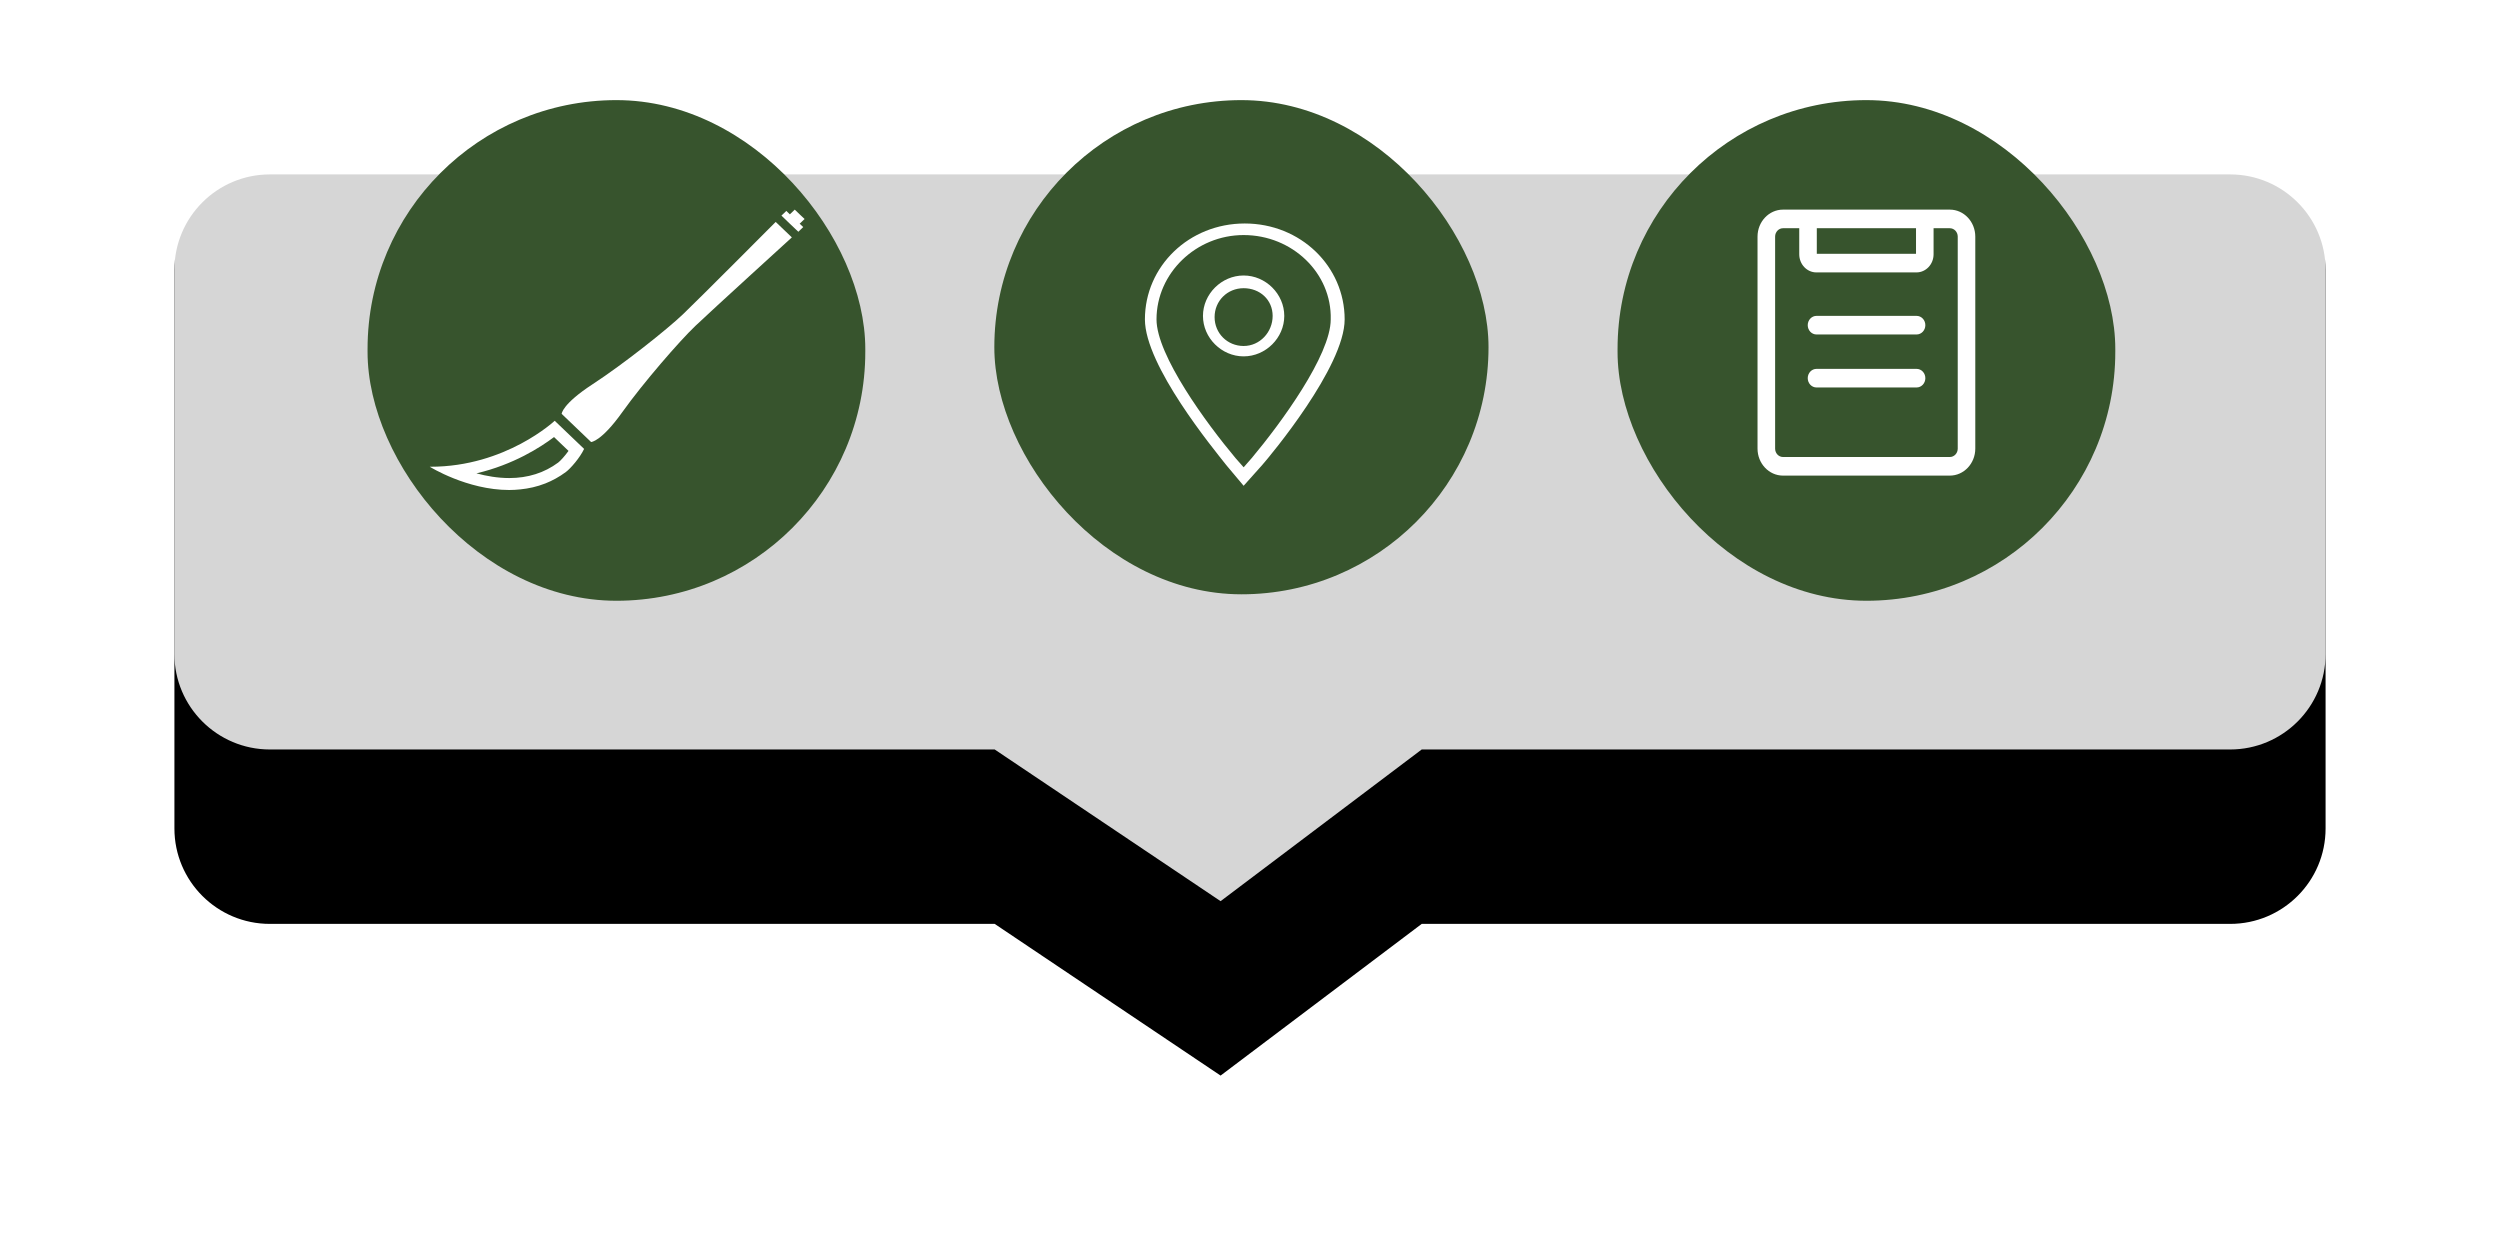 <?xml version="1.0" encoding="UTF-8"?>
<svg width="86px" height="43px" viewBox="0 0 86 43" version="1.1" xmlns="http://www.w3.org/2000/svg" xmlns:xlink="http://www.w3.org/1999/xlink">
    <title>编组 17</title>
    <defs>
        <path d="M3.283,0 L70.717,0 C72.53,7.27531783e-15 74,1.47 74,3.283 L74,22.499 C74,24.312 72.53,25.782 70.717,25.782 L42.907,25.782 L42.907,25.782 L35.988,31 L28.217,25.782 L3.283,25.782 C1.47,25.782 5.79536577e-14,24.312 0,22.499 L0,3.283 C-2.22060464e-16,1.47 1.47,-5.55087724e-16 3.283,0 Z" id="path-1"></path>
        <filter x="-16.2%" y="-19.4%" width="132.4%" height="177.4%" filterUnits="objectBoundingBox" id="filter-2">
            <feOffset dx="0" dy="6" in="SourceAlpha" result="shadowOffsetOuter1"></feOffset>
            <feGaussianBlur stdDeviation="3" in="shadowOffsetOuter1" result="shadowBlurOuter1"></feGaussianBlur>
            <feComposite in="shadowBlurOuter1" in2="SourceAlpha" operator="out" result="shadowBlurOuter1"></feComposite>
            <feColorMatrix values="0 0 0 0 0   0 0 0 0 0   0 0 0 0 0  0 0 0 0.27 0" type="matrix" in="shadowBlurOuter1"></feColorMatrix>
        </filter>
    </defs>
    <g id="页面-1" stroke="none" stroke-width="1" fill="none" fill-rule="evenodd">
        <g id="3.3" transform="translate(-869, -59)">
            <g id="编组-17" transform="translate(875, 59)">
                <g id="Rectangle-Copy-19">
                    <use fill="black" fill-opacity="1" filter="url(#filter-2)" xlink:href="#path-1"></use>
                    <use fill-opacity="0.837" fill="#FFFFFF" fill-rule="evenodd" xlink:href="#path-1"></use>
                </g>
                <g id="编组-148" transform="translate(6.644, 3.444)">
                    <g id="编组-126" transform="translate(43, 0)">
                        <g id="编组-145">
                            <rect id="矩形" fill="#37542D" x="0" y="0" width="17.122" height="17.222" rx="8.561"></rect>
                            <path d="M10.286,7.422 C10.453,7.422 10.588,7.565 10.588,7.742 C10.588,7.919 10.453,8.062 10.286,8.062 L6.844,8.062 C6.677,8.062 6.542,7.919 6.542,7.742 C6.542,7.565 6.677,7.422 6.844,7.422 L10.286,7.422 L10.286,7.422 Z M10.286,9.245 C10.453,9.245 10.588,9.388 10.588,9.565 C10.588,9.742 10.453,9.885 10.286,9.885 L6.844,9.885 C6.677,9.885 6.542,9.742 6.542,9.565 C6.542,9.388 6.677,9.245 6.844,9.245 L10.286,9.245 L10.286,9.245 Z M11.43,3.767 C11.913,3.767 12.306,4.184 12.306,4.695 L12.306,11.989 C12.306,12.5 11.913,12.917 11.43,12.917 L5.691,12.917 C5.208,12.917 4.815,12.5 4.815,11.989 L4.815,4.695 C4.815,4.184 5.208,3.767 5.691,3.767 L11.43,3.767 Z M6.854,4.407 L6.854,5.287 L10.267,5.287 L10.267,4.407 L6.854,4.407 Z M6.25,4.407 L5.691,4.407 C5.542,4.407 5.42,4.537 5.42,4.695 L5.42,11.989 C5.42,12.148 5.542,12.277 5.691,12.277 L11.43,12.277 C11.58,12.277 11.702,12.148 11.702,11.989 L11.702,4.695 C11.702,4.536 11.58,4.407 11.43,4.407 L10.871,4.407 L10.871,5.303 C10.871,5.647 10.607,5.927 10.282,5.927 L6.839,5.927 C6.514,5.927 6.25,5.647 6.25,5.303 L6.25,4.407 L6.25,4.407 Z" id="形状" fill="#FFFFFF" fill-rule="nonzero"></path>
                        </g>
                        <g id="shijiangongdanguanli" transform="translate(4.815, 3.767)"></g>
                    </g>
                    <g id="编组-223" transform="translate(21.561, 0)">
                        <g id="编组-111" fill="#37542D">
                            <rect id="矩形" x="0" y="0" width="17" height="17" rx="8.5"></rect>
                        </g>
                        <g id="编组-52" transform="translate(5.18, 4.244)" fill="#FFFFFF" fill-rule="nonzero">
                            <g id="icon32225">
                                <path d="M3.396,9.023 L2.796,8.308 C2.357,7.751 0,4.889 0,3.299 C0,1.471 1.518,0 3.435,0 C5.353,0 6.871,1.471 6.871,3.299 C6.871,4.929 4.314,7.99 4.035,8.308 L3.396,9.023 Z M3.396,0.398 C1.758,0.398 0.399,1.709 0.399,3.299 C0.399,4.532 2.117,6.877 3.116,8.069 L3.396,8.387 L3.675,8.069 C4.674,6.877 6.392,4.532 6.392,3.299 C6.432,1.709 5.073,0.398 3.396,0.398 Z" id="Shape"></path>
                                <path d="M3.396,4.571 C2.637,4.571 1.997,3.935 1.997,3.18 C1.997,2.425 2.637,1.789 3.396,1.789 C4.155,1.789 4.794,2.425 4.794,3.18 C4.794,3.935 4.155,4.571 3.396,4.571 Z M3.396,2.226 C2.836,2.226 2.397,2.663 2.397,3.22 C2.397,3.776 2.836,4.214 3.396,4.214 C3.955,4.214 4.394,3.737 4.394,3.18 C4.394,2.624 3.955,2.226 3.396,2.226 Z" id="Shape"></path>
                            </g>
                        </g>
                    </g>
                    <g id="编组-141">
                        <g id="编组-147">
                            <rect id="矩形" fill="#37542D" x="0" y="0" width="17.122" height="17.222" rx="8.561"></rect>
                            <path d="M2.163,12.612 L2.14,12.612 C2.14,12.612 3.421,13.412 4.873,13.412 C5,13.412 5.126,13.404 5.253,13.391 C5.541,13.362 5.831,13.299 6.117,13.186 C6.357,13.091 6.594,12.962 6.822,12.793 C6.981,12.675 7.31,12.298 7.449,11.998 L6.438,11.031 C6.435,11.031 4.759,12.612 2.163,12.612 Z M6.558,12.468 C6.083,12.821 5.517,13.001 4.875,13.001 C4.477,13.001 4.09,12.933 3.745,12.839 C5.024,12.539 5.953,11.939 6.415,11.591 L6.913,12.067 C6.786,12.245 6.63,12.414 6.558,12.468 Z M14.04,4.19 C14.04,4.19 11.387,6.855 10.851,7.366 C10.317,7.877 8.807,9.078 7.747,9.77 C6.686,10.461 6.677,10.793 6.677,10.793 L7.183,11.277 L7.69,11.762 C7.69,11.762 8.036,11.753 8.76,10.738 C9.483,9.724 10.738,8.281 11.274,7.77 C11.809,7.259 14.596,4.722 14.596,4.722 L14.318,4.456 L14.04,4.19 L14.04,4.19 Z M15.034,4.09 L14.864,3.929 L14.696,3.767 L14.527,3.929 L14.406,3.812 L14.237,3.973 L14.527,4.252 L14.819,4.529 L14.987,4.367 L14.864,4.252 L15.034,4.09 Z" id="形状" fill="#FFFFFF" fill-rule="nonzero"></path>
                        </g>
                        <g id="maobi" transform="translate(2.14, 3.767)"></g>
                    </g>
                </g>
            </g>
        </g>
    </g>
</svg>